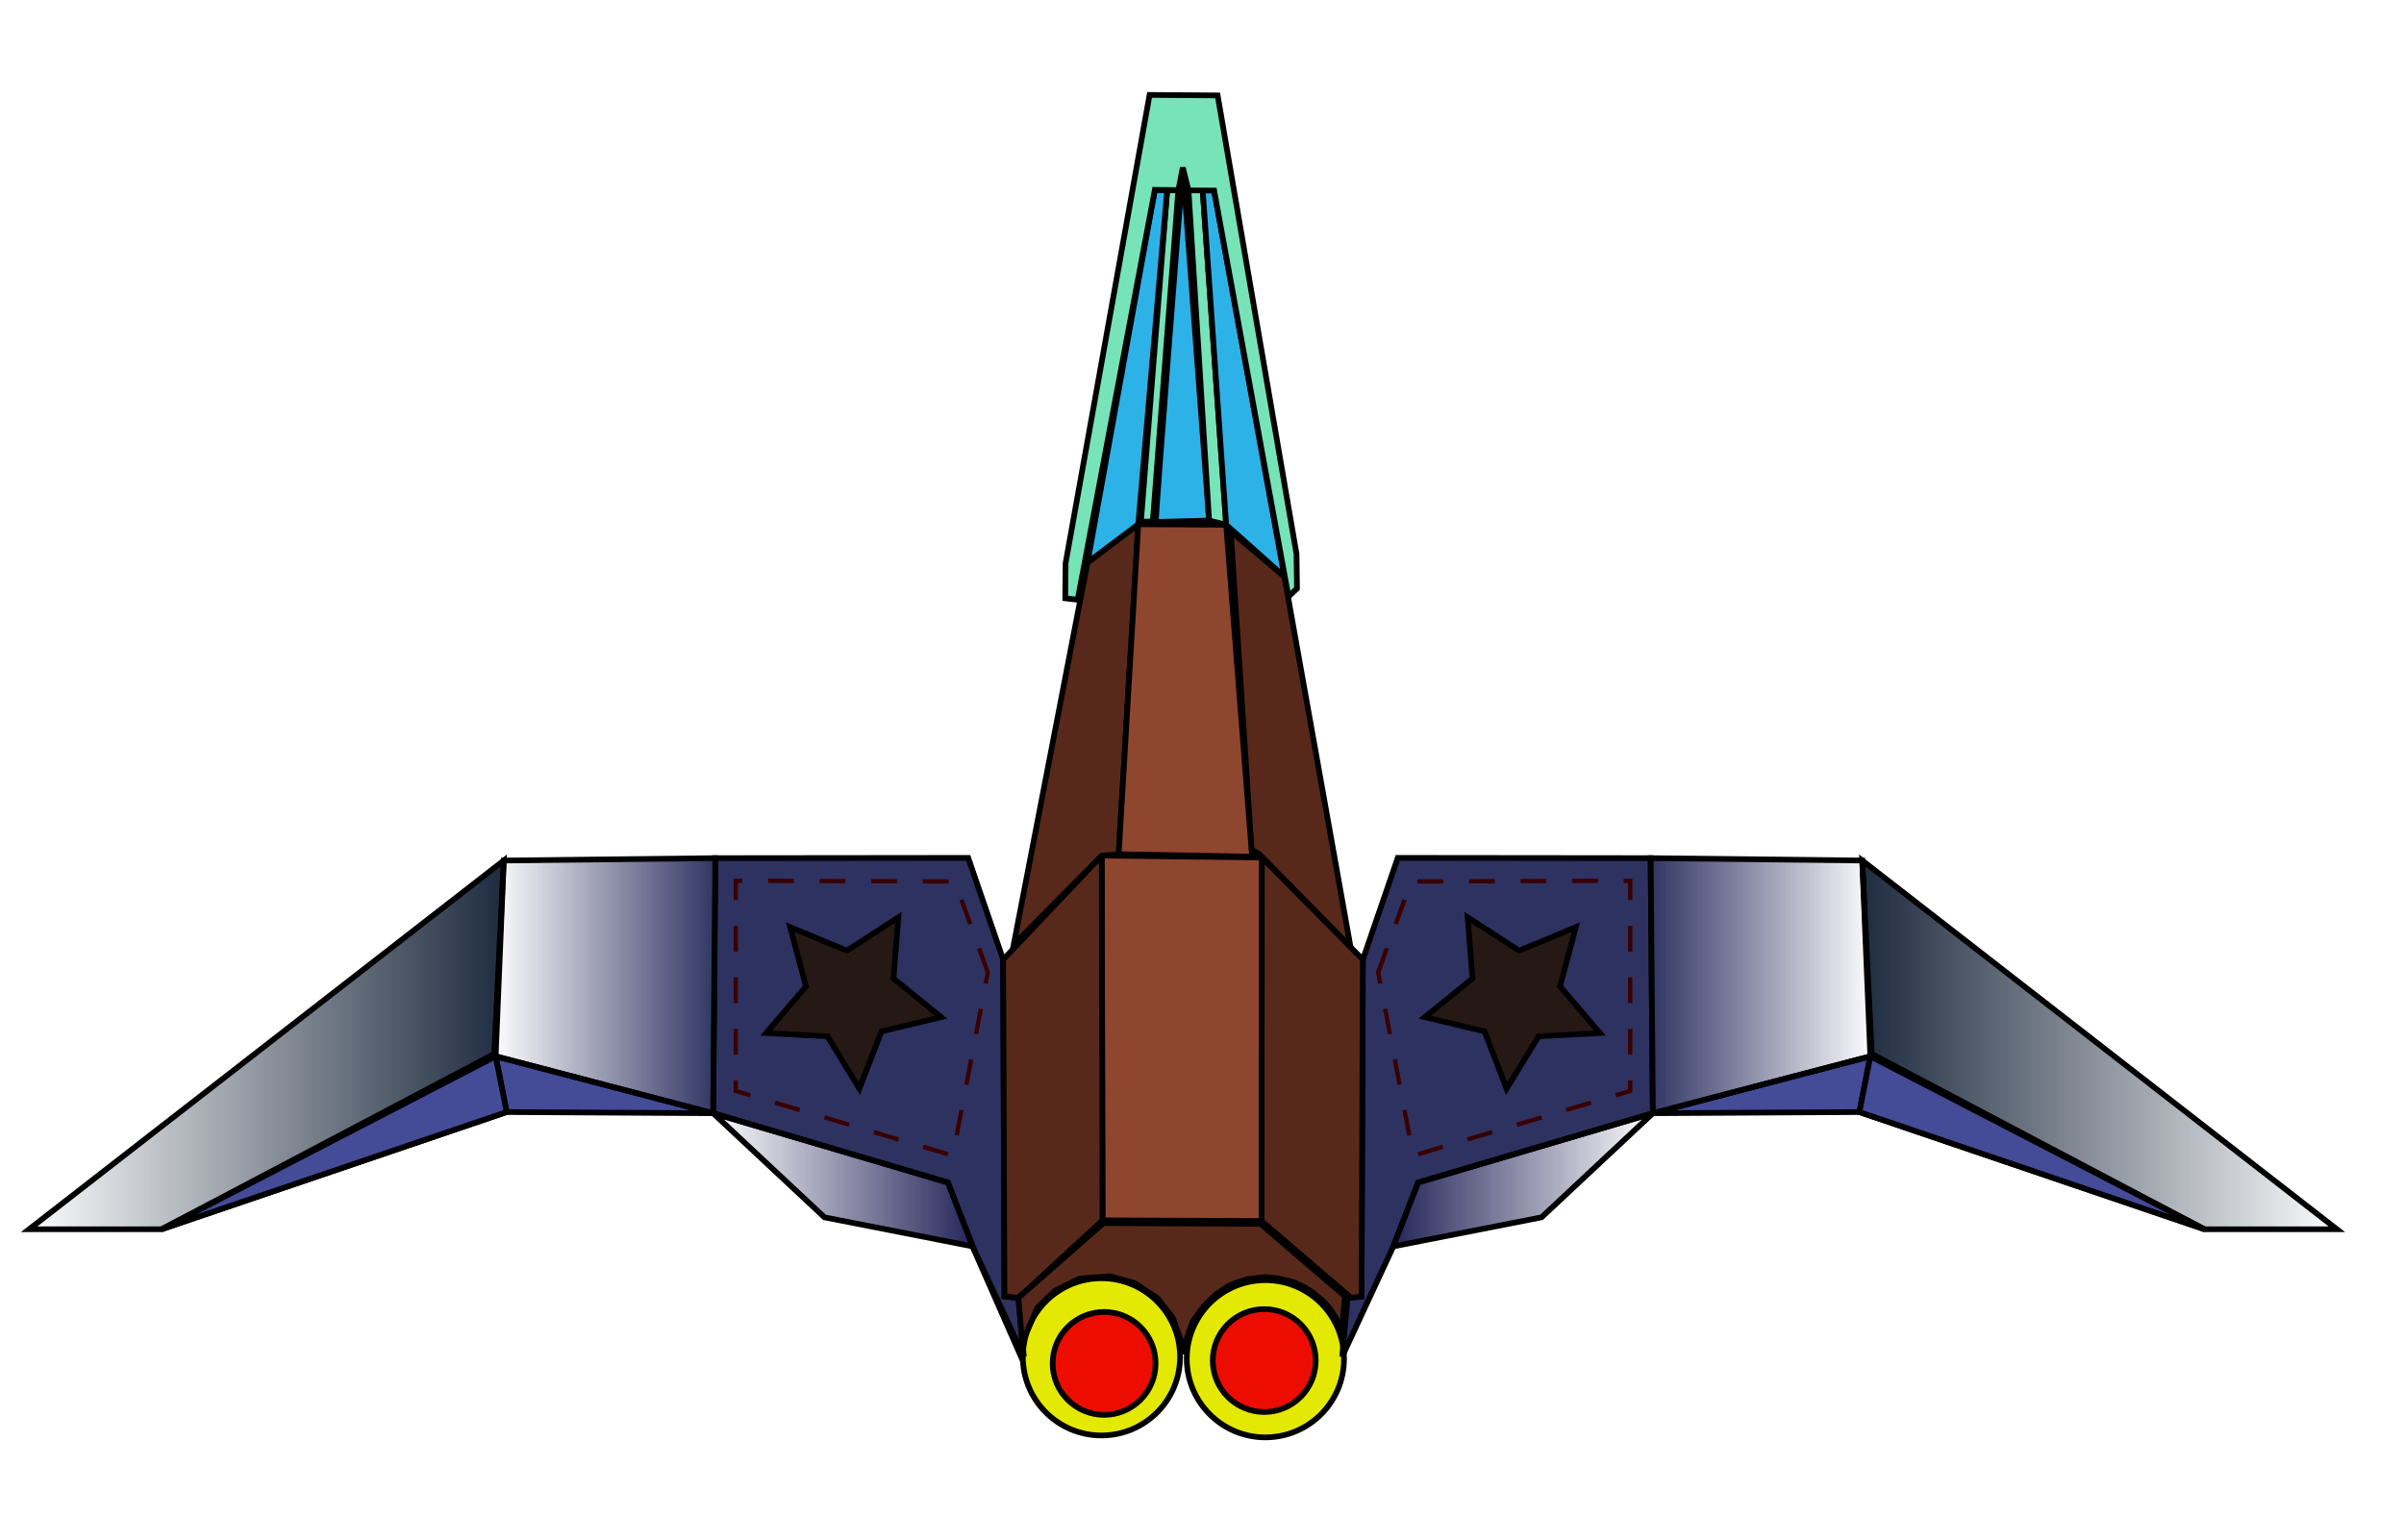 <?xml version="1.0" encoding="UTF-8" standalone="no"?>
<!-- Created with Inkscape (http://www.inkscape.org/) -->

<svg
   xmlns:dc="http://purl.org/dc/elements/1.1/"
   xmlns:cc="http://creativecommons.org/ns#"
   xmlns:rdf="http://www.w3.org/1999/02/22-rdf-syntax-ns#"
   xmlns:svg="http://www.w3.org/2000/svg"
   xmlns="http://www.w3.org/2000/svg"
   xmlns:xlink="http://www.w3.org/1999/xlink"
   xmlns:sodipodi="http://sodipodi.sourceforge.net/DTD/sodipodi-0.dtd"
   xmlns:inkscape="http://www.inkscape.org/namespaces/inkscape"
   version="1.1"
   id="svg815"
   width="423"
   height="271"
   viewBox="0 0 423 271"
   sodipodi:docname="Spaceship.svg"
   inkscape:version="0.92.5 (2060ec1f9f, 2020-04-08)">
  <defs
     id="defs819">
    <linearGradient
       inkscape:collect="always"
       id="935">
      <stop
         style="stop-color:#2e3261;stop-opacity:1;"
         offset="0"
         id="stop947" />
      <stop
         style="stop-color:#2e3261;stop-opacity:0;"
         offset="1"
         id="stop949" />
    </linearGradient>
    <linearGradient
       inkscape:collect="always"
       id="linearGradient943">
      <stop
         style="stop-color:#1d2a3e;stop-opacity:1;"
         offset="0"
         id="stop939" />
      <stop
         style="stop-color:#1d2a3e;stop-opacity:0;"
         offset="1"
         id="stop941" />
    </linearGradient>
    <linearGradient
       inkscape:collect="always"
       id="951">
      <stop
         style="stop-color:#222257;stop-opacity:1;"
         offset="0"
         id="stop931" />
      <stop
         style="stop-color:#222257;stop-opacity:0;"
         offset="1"
         id="stop933" />
    </linearGradient>
    <linearGradient
       inkscape:collect="always"
       xlink:href="#951"
       id="linearGradient937"
       x1="244.373"
       y1="207.752"
       x2="291.173"
       y2="207.752"
       gradientUnits="userSpaceOnUse" />
    <linearGradient
       inkscape:collect="always"
       xlink:href="#linearGradient943"
       id="linearGradient945"
       x1="327.122"
       y1="183.63"
       x2="412.647"
       y2="183.63"
       gradientUnits="userSpaceOnUse" />
    <linearGradient
       inkscape:collect="always"
       xlink:href="#935"
       id="linearGradient953"
       x1="289.942"
       y1="173.561"
       x2="329.617"
       y2="173.561"
       gradientUnits="userSpaceOnUse" />
    <linearGradient
       inkscape:collect="always"
       xlink:href="#linearGradient943"
       id="linearGradient1015"
       gradientUnits="userSpaceOnUse"
       x1="327.122"
       y1="183.63"
       x2="412.647"
       y2="183.63" />
    <linearGradient
       inkscape:collect="always"
       xlink:href="#935"
       id="linearGradient1017"
       gradientUnits="userSpaceOnUse"
       x1="289.942"
       y1="173.561"
       x2="329.617"
       y2="173.561" />
    <linearGradient
       inkscape:collect="always"
       xlink:href="#951"
       id="linearGradient1019"
       gradientUnits="userSpaceOnUse"
       x1="244.373"
       y1="207.752"
       x2="291.173"
       y2="207.752" />
  </defs>
  <sodipodi:namedview
     pagecolor="#ffffff"
     bordercolor="#666666"
     borderopacity="1"
     objecttolerance="10"
     gridtolerance="10"
     guidetolerance="10"
     inkscape:pageopacity="0"
     inkscape:pageshadow="2"
     inkscape:window-width="1920"
     inkscape:window-height="1001"
     id="namedview817"
     showgrid="false"
     inkscape:zoom="0.70710678"
     inkscape:cx="111.47074"
     inkscape:cy="61.508949"
     inkscape:window-x="-9"
     inkscape:window-y="-9"
     inkscape:window-maximized="1"
     inkscape:current-layer="svg815" />
  <g
     id="g1126">
    <path
       inkscape:connector-curvature="0"
       id="path844"
       d="m 170.884,218.846 9.475,21.549"
       style="fill:none;stroke:#000000;stroke-width:1px;stroke-linecap:butt;stroke-linejoin:miter;stroke-opacity:1" />
    <circle
       style="opacity:1;fill:#e4e904;fill-opacity:1;stroke:#000000;stroke-opacity:1"
       id="circle852"
       cx="222.654"
       cy="239.158"
       r="13.835" />
    <circle
       style="opacity:1;fill:#ec0d00;fill-opacity:1;stroke:#000000;stroke-opacity:1"
       id="circle854"
       cx="222.451"
       cy="239.473"
       r="9.056" />
    <circle
       r="13.835"
       cy="238.822"
       cx="193.81"
       id="circle921"
       style="opacity:1;fill:#e4e904;fill-opacity:1;stroke:#000000;stroke-opacity:1" />
    <circle
       style="opacity:1;fill:#ec0d00;fill-opacity:1;stroke:#000000;stroke-opacity:1"
       id="circle923"
       cx="194.278"
       cy="239.976"
       r="9.056" />
    <path
       style="fill:#2e3261;fill-opacity:1;stroke:#000000;stroke-width:1px;stroke-linecap:butt;stroke-linejoin:miter;stroke-opacity:1"
       d="m 290.446,151.043 -44.498,-0.046 -6.147,17.906 -0.227,59.29 -2.461,0.237 -0.949,10.346 9.002,-19.396 4.36,-11.236 41.303,-12.205 z"
       id="path894"
       inkscape:connector-curvature="0" />
    <g
       id="g982">
      <path
         inkscape:connector-curvature="0"
         id="path886"
         d="m 327.675,151.462 83.514,64.899 h -23.31 l -58.527,-30.856 z"
         style="fill:url(#linearGradient945);fill-opacity:1;stroke:#000000;stroke-width:1px;stroke-linecap:butt;stroke-linejoin:miter;stroke-opacity:1" />
      <path
         inkscape:connector-curvature="0"
         id="path888"
         d="m 387.879,216.361 -60.707,-20.627 1.929,-9.81 -38.269,10.015 36.341,-0.204"
         style="fill:#444b97;fill-opacity:1;stroke:#000000;stroke-width:1px;stroke-linecap:butt;stroke-linejoin:miter;stroke-opacity:1" />
      <path
         inkscape:connector-curvature="0"
         id="path890"
         d="m 387.879,216.361 -60.707,-20.627 1.929,-9.81 z"
         style="fill:#444b97;fill-opacity:1;stroke:#000000;stroke-width:1px;stroke-linecap:butt;stroke-linejoin:miter;stroke-opacity:1" />
      <path
         inkscape:connector-curvature="0"
         id="path892"
         d="m 327.675,151.462 -37.229,-0.419 0.385,44.896 38.269,-10.015 z"
         style="fill:url(#linearGradient953);fill-opacity:1;stroke:#000000;stroke-width:1px;stroke-linecap:butt;stroke-linejoin:miter;stroke-opacity:1" />
      <path
         inkscape:connector-curvature="0"
         id="path896"
         d="m 290.831,195.939 -19.586,18.326 -26.077,5.115 4.36,-11.236 z"
         style="fill:url(#linearGradient937);fill-opacity:1;stroke:#000000;stroke-width:1px;stroke-linecap:butt;stroke-linejoin:miter;stroke-opacity:1" />
      <path
         inkscape:transform-center-y="1.1130063"
         inkscape:transform-center-x="0.45514391"
         d="m 281.51,181.828 -10.779,0.578 -5.635,9.207 -3.881,-10.073 -10.498,-2.514 8.381,-6.803 -0.853,-10.761 9.06,5.868 9.971,-4.137 -2.781,10.43 z"
         inkscape:randomized="0"
         inkscape:rounded="0"
         inkscape:flatsided="false"
         sodipodi:arg2="1.0332103"
         sodipodi:arg1="0.40489179"
         sodipodi:r2="8.1277332"
         sodipodi:r1="16.255466"
         sodipodi:cy="175.42419"
         sodipodi:cx="266.56876"
         sodipodi:sides="5"
         id="path902"
         style="opacity:1;fill:#261915;fill-opacity:1;stroke:#000000;stroke-opacity:1"
         sodipodi:type="star" />
      <path
         style="fill:none;stroke:#390000;stroke-width:0.756;stroke-linecap:butt;stroke-linejoin:miter;stroke-miterlimit:4;stroke-dasharray:4.535, 4.535;stroke-dashoffset:0;stroke-opacity:1"
         d="m 242.497,171.155 5.81,-16.008 38.539,-0.119 v 36.997 l -38.183,11.384 z"
         id="path973"
         inkscape:connector-curvature="0" />
      <path
         inkscape:connector-curvature="0"
         id="path1054"
         d="m 193.859,150.593 28.173,0.335 -0.05,63.983 -27.985,-0.119 z"
         style="fill:#8e462e;stroke:#000000;stroke-width:1px;stroke-linecap:butt;stroke-linejoin:miter;stroke-opacity:1;fill-opacity:1" />
      <path
         inkscape:connector-curvature="0"
         id="path1056"
         d="m 222.032,150.928 17.769,17.974 -0.227,59.29 -1.846,0.237 -15.746,-13.518 z"
         style="fill:#58291a;stroke:#000000;stroke-width:1px;stroke-linecap:butt;stroke-linejoin:miter;stroke-opacity:1;fill-opacity:1" />
    </g>
    <path
       inkscape:connector-curvature="0"
       id="path995"
       d="m 125.868,151.043 44.498,-0.046 6.147,17.906 0.227,59.29 2.461,0.237 0.949,10.346 -9.002,-19.396 -4.36,-11.236 -41.303,-12.205 z"
       style="fill:#2e3261;fill-opacity:1;stroke:#000000;stroke-width:1px;stroke-linecap:butt;stroke-linejoin:miter;stroke-opacity:1" />
    <g
       transform="matrix(-1,0,0,1,416.315,0)"
       id="g1011">
      <path
         style="fill:url(#linearGradient1015);fill-opacity:1;stroke:#000000;stroke-width:1px;stroke-linecap:butt;stroke-linejoin:miter;stroke-opacity:1"
         d="m 327.675,151.462 83.514,64.899 h -23.31 l -58.527,-30.856 z"
         id="path997"
         inkscape:connector-curvature="0" />
      <path
         style="fill:#444b97;fill-opacity:1;stroke:#000000;stroke-width:1px;stroke-linecap:butt;stroke-linejoin:miter;stroke-opacity:1"
         d="m 387.879,216.361 -60.707,-20.627 1.929,-9.81 -38.269,10.015 36.341,-0.204"
         id="path999"
         inkscape:connector-curvature="0" />
      <path
         style="fill:#444b97;fill-opacity:1;stroke:#000000;stroke-width:1px;stroke-linecap:butt;stroke-linejoin:miter;stroke-opacity:1"
         d="m 387.879,216.361 -60.707,-20.627 1.929,-9.81 z"
         id="path1001"
         inkscape:connector-curvature="0" />
      <path
         style="fill:url(#linearGradient1017);fill-opacity:1;stroke:#000000;stroke-width:1px;stroke-linecap:butt;stroke-linejoin:miter;stroke-opacity:1"
         d="m 327.675,151.462 -37.229,-0.419 0.385,44.896 38.269,-10.015 z"
         id="path1003"
         inkscape:connector-curvature="0" />
      <path
         style="fill:url(#linearGradient1019);fill-opacity:1;stroke:#000000;stroke-width:1px;stroke-linecap:butt;stroke-linejoin:miter;stroke-opacity:1"
         d="m 290.831,195.939 -19.586,18.326 -26.077,5.115 4.36,-11.236 z"
         id="path1005"
         inkscape:connector-curvature="0" />
      <path
         sodipodi:type="star"
         style="opacity:1;fill:#261915;fill-opacity:1;stroke:#000000;stroke-opacity:1"
         id="path1007"
         sodipodi:sides="5"
         sodipodi:cx="266.56876"
         sodipodi:cy="175.42419"
         sodipodi:r1="16.255466"
         sodipodi:r2="8.1277332"
         sodipodi:arg1="0.40489179"
         sodipodi:arg2="1.0332103"
         inkscape:flatsided="false"
         inkscape:rounded="0"
         inkscape:randomized="0"
         d="m 281.51,181.828 -10.779,0.578 -5.635,9.207 -3.881,-10.073 -10.498,-2.514 8.381,-6.803 -0.853,-10.761 9.06,5.868 9.971,-4.137 -2.781,10.43 z"
         inkscape:transform-center-x="0.45514391"
         inkscape:transform-center-y="1.1130063" />
      <path
         inkscape:connector-curvature="0"
         id="path1009"
         d="m 242.497,171.155 5.81,-16.008 38.539,-0.119 v 36.997 l -38.183,11.384 z"
         style="fill:none;stroke:#390000;stroke-width:0.756;stroke-linecap:butt;stroke-linejoin:miter;stroke-miterlimit:4;stroke-dasharray:4.535, 4.535;stroke-dashoffset:0;stroke-opacity:1" />
    </g>
    <path
       inkscape:connector-curvature="0"
       id="path1058"
       d="m 176.513,168.902 17.346,-18.31 0.139,64.2 -14.797,13.637 -2.461,-0.237 z"
       style="fill:#58291a;stroke:#000000;stroke-width:1px;stroke-linecap:butt;stroke-linejoin:miter;stroke-opacity:1;fill-opacity:1" />
    <path
       inkscape:connector-curvature="0"
       id="path1062"
       d="m 179.2,228.43 0.656,7.857 2.683,-6.121 3.019,-2.935 4.36,-2.18 5.366,-0.419 4.276,1.174 4.109,2.683 2.683,3.438 1.509,4.192 0.252,2.18 0.587,-2.348 1.174,-3.354 1.929,-2.683 2.176,-2.122 2.105,-1.393 1.334,-0.593 2.001,-0.637 3.117,-0.39 2.327,0.231 2.704,0.65 1.803,0.797 1.635,1.027 2.033,1.719 1.153,1.384 1.174,1.866 0.776,1.761 0.503,-6.058 -14.854,-12.743 -27.622,-0.139 -14.967,13.158"
       style="fill:#58291a;stroke:#000000;stroke-width:1px;stroke-linecap:butt;stroke-linejoin:miter;stroke-opacity:1;fill-opacity:1" />
    <path
       inkscape:connector-curvature="0"
       id="path1064"
       d="m 178.368,166.26 12.993,-67.264 8.927,-6.718 -3.447,58.071 -2.982,0.243 z"
       style="fill:#58291a;stroke:#000000;stroke-width:1px;stroke-linecap:butt;stroke-linejoin:miter;stroke-opacity:1;fill-opacity:1" />
    <path
       inkscape:connector-curvature="0"
       id="path1066"
       d="m 216.551,93.516 3.668,56.038 1.326,0.751 L 237.625,166.625 226,101.5 Z"
       style="fill:#58291a;stroke:#000000;stroke-width:1px;stroke-linecap:butt;stroke-linejoin:miter;stroke-opacity:1;fill-opacity:1" />
    <path
       inkscape:connector-curvature="0"
       id="path1068"
       d="m 200.288,92.279 15.468,0.088 4.464,57.187 0.133,1.237 -23.511,-0.442 z"
       style="fill:#8e462e;stroke:#000000;stroke-width:1px;stroke-linecap:butt;stroke-linejoin:miter;stroke-opacity:1;fill-opacity:1" />
    <path
       inkscape:connector-curvature="0"
       id="path1070"
       d="m 203.375,91.875 c -0.125,-0.625 4.75,-62.375 4.75,-62.375 L 212.75,91.625 Z"
       style="fill:#2db2e8;stroke:#000000;stroke-width:1px;stroke-linecap:butt;stroke-linejoin:miter;stroke-opacity:1;fill-opacity:1" />
    <path
       inkscape:connector-curvature="0"
       id="path1072"
       d="m 209.125,33.5 h 2.5 l 4.131,58.867 L 212.75,91.625 Z"
       style="fill:#77e3b9;stroke:#000000;stroke-width:1px;stroke-linecap:butt;stroke-linejoin:miter;stroke-opacity:1;fill-opacity:1" />
    <path
       inkscape:connector-curvature="0"
       id="path1082"
       d="M 207.344,33.469 205.375,33.5 l -4.625,58.344 2.094,-0.062 z"
       style="fill:#77e3b9;stroke:#000000;stroke-width:1px;stroke-linecap:butt;stroke-linejoin:miter;stroke-opacity:1;fill-opacity:1" />
    <path
       inkscape:connector-curvature="0"
       id="path1084"
       d="M 191.361,98.996 203.205,33.412 205.375,33.5 l -5.087,58.779 -8.927,6.718"
       style="fill:#2db2e8;stroke:#000000;stroke-width:1px;stroke-linecap:butt;stroke-linejoin:miter;stroke-opacity:1;fill-opacity:1" />
    <path
       inkscape:connector-curvature="0"
       id="path1086"
       d="m 211.625,33.5 2.01,0.045 L 226,101.5 215.756,92.367 Z"
       style="fill:#2db2e8;stroke:#000000;stroke-width:1px;stroke-linecap:butt;stroke-linejoin:miter;stroke-opacity:1;fill-opacity:1" />
    <path
       inkscape:connector-curvature="0"
       id="path1088"
       d="m 189.625,105.562 -2.188,-0.25 0.062,-6.188 14.777,-82.418 11.977,0.088 13.877,80.699 0.088,6.099 -1.503,1.414 -13.081,-71.462 -4.51,-0.045 -1,-4 -0.781,3.969 -4.139,-0.057 z"
       style="fill:#77e3b9;stroke:#000000;stroke-width:1px;stroke-linecap:butt;stroke-linejoin:miter;stroke-opacity:1;fill-opacity:1" />
  </g>
</svg>
